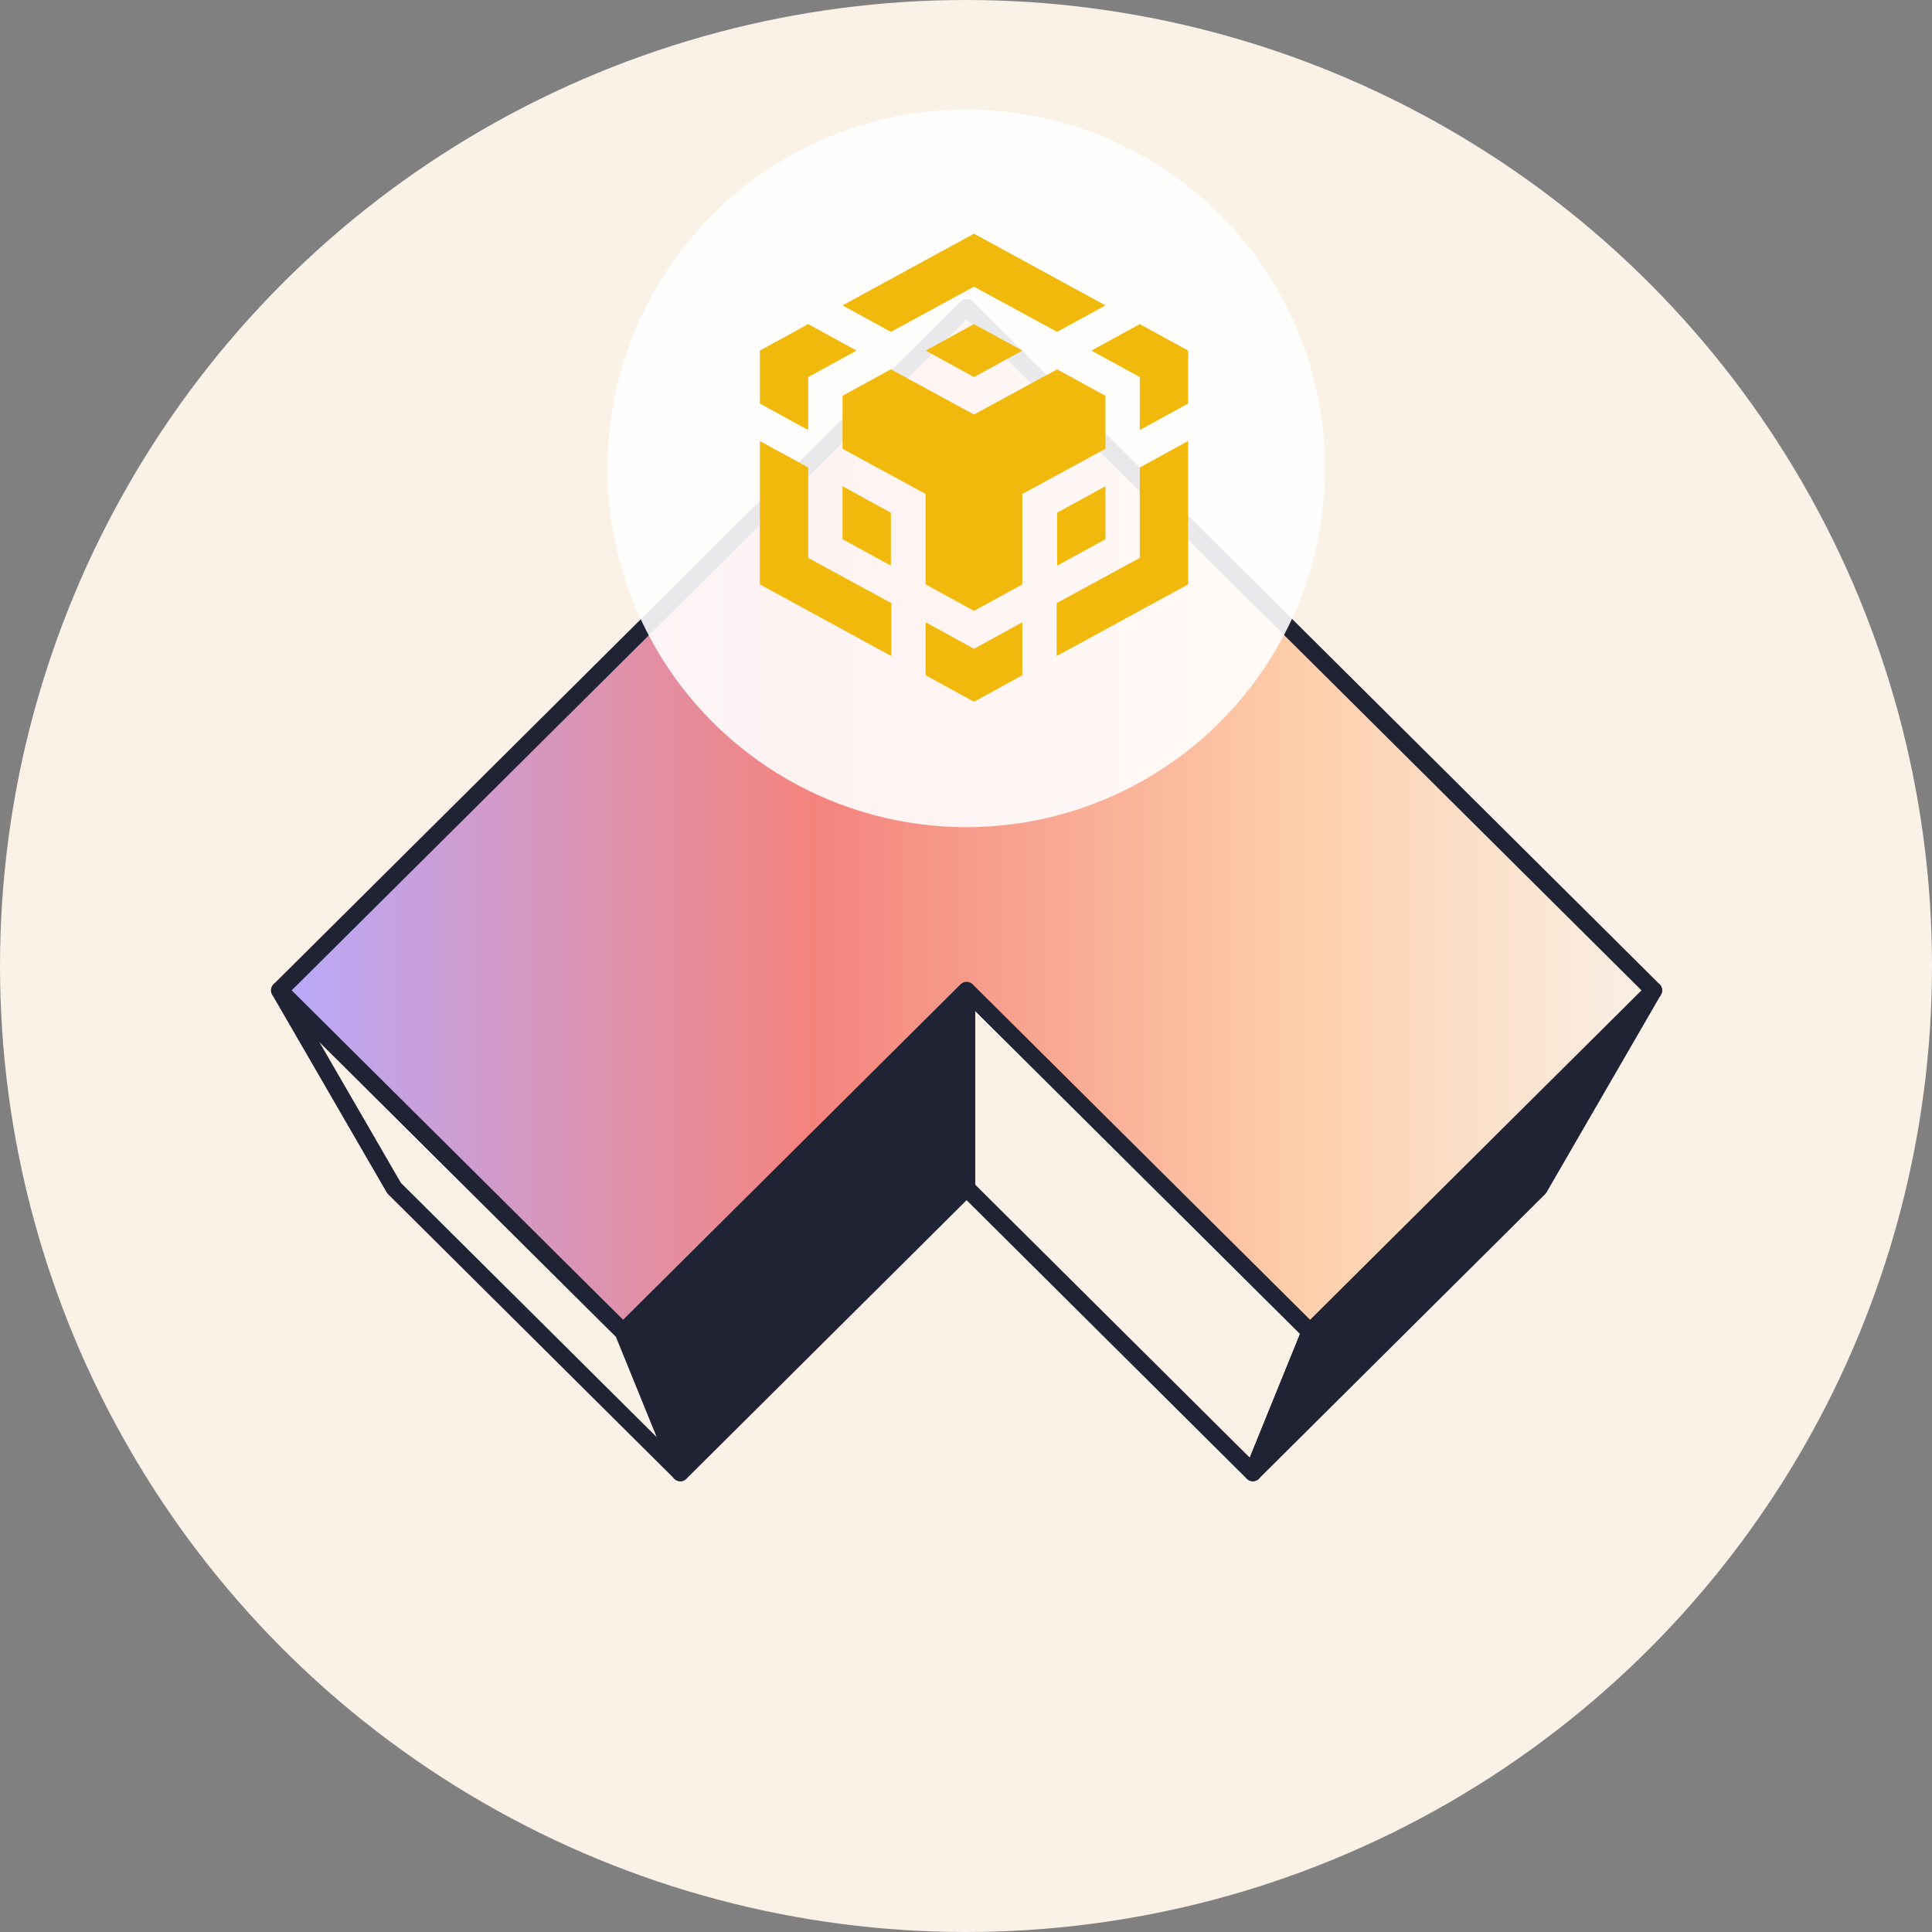 <svg width="194" height="194" viewBox="0 0 194 194" fill="none" xmlns="http://www.w3.org/2000/svg">
<rect x="0" y="0" width="194" height="194" fill="#808080" stroke="none"/>
<circle cx="97" cy="97" r="97" fill="#FAF1E7"/>
<path d="M154.547 119.309L97.06 62.162L39.572 119.309L68.316 147.882L97.06 119.309L125.803 147.882L154.547 119.309Z" fill="white"/>
<path d="M97.06 119.308L125.804 147.885L131.552 133.734L97.06 99.446L97.06 119.308Z" fill="#FAF1E7" stroke="#1F2333" stroke-width="1.713" stroke-linejoin="round"/>
<path d="M154.551 119.302L125.804 147.876L131.553 133.734L166.045 99.446L154.551 119.302Z" fill="#1F2333" stroke="#1F2333" stroke-width="1.713" stroke-linejoin="round"/>
<path d="M97.06 119.308L68.316 147.885L62.567 133.734L97.06 99.446L97.06 119.308Z" fill="#1F2333" stroke="#1F2333" stroke-width="1.713" stroke-linejoin="round"/>
<path d="M39.568 119.302L68.316 147.876L62.567 133.734L28.074 99.446L39.568 119.302Z" fill="#FAF1E7" stroke="#1F2333" stroke-width="1.713" stroke-linejoin="round"/>
<path d="M166.045 99.444L97.06 30.868L28.074 99.444L62.567 133.732L97.06 99.444L131.552 133.732L166.045 99.444Z" fill="url(#paint0_linear_5043_60905)" stroke="#1F2333" stroke-width="1.713" stroke-linejoin="round"/>
<g opacity="0.9">
<circle cx="97.029" cy="47.029" r="36.029" fill="white"/>
</g>
<path d="M84.602 30.664L97.803 23.465L111.003 30.664L106.15 33.324L97.803 28.784L89.455 33.324L84.602 30.664H84.602ZM111.003 39.744L106.15 37.085L97.803 41.623L89.455 37.084L84.602 39.743V45.062L92.949 49.602V58.681L97.803 61.34L102.656 58.681V49.602L111.004 45.062V39.744H111.003ZM111.003 54.142V48.822L106.15 51.482V56.801L111.004 54.142L111.003 54.142ZM114.449 56.022L106.102 60.561V65.88L119.303 58.681V44.282L114.449 46.942V56.021V56.022ZM109.596 35.205L114.449 37.864V43.183L119.303 40.523V35.204L114.449 32.544L109.596 35.204V35.205ZM92.949 62.487V67.806L97.803 70.465L102.656 67.806V62.487L97.803 65.147L92.949 62.487ZM84.602 54.142L89.456 56.801V51.482L84.602 48.822V54.142V54.142ZM92.95 35.204L97.803 37.864L102.657 35.204L97.803 32.544L92.95 35.204ZM81.157 37.864L86.01 35.204L81.157 32.544L76.303 35.204V40.522L81.156 43.182V37.864L81.157 37.864ZM81.157 46.942L76.303 44.283V58.681L89.503 65.88V60.561L81.156 56.022V46.942H81.157Z" fill="#F1B90C"/>
<defs>
<linearGradient id="paint0_linear_5043_60905" x1="166.044" y1="82.299" x2="28.074" y2="82.299" gradientUnits="userSpaceOnUse">
<stop stop-color="#FAF1E7"/>
<stop offset="0.26" stop-color="#FDCEAA"/>
<stop offset="0.612" stop-color="#F4837D"/>
<stop offset="1" stop-color="#B9AAFD"/>
</linearGradient>
</defs>
</svg>

